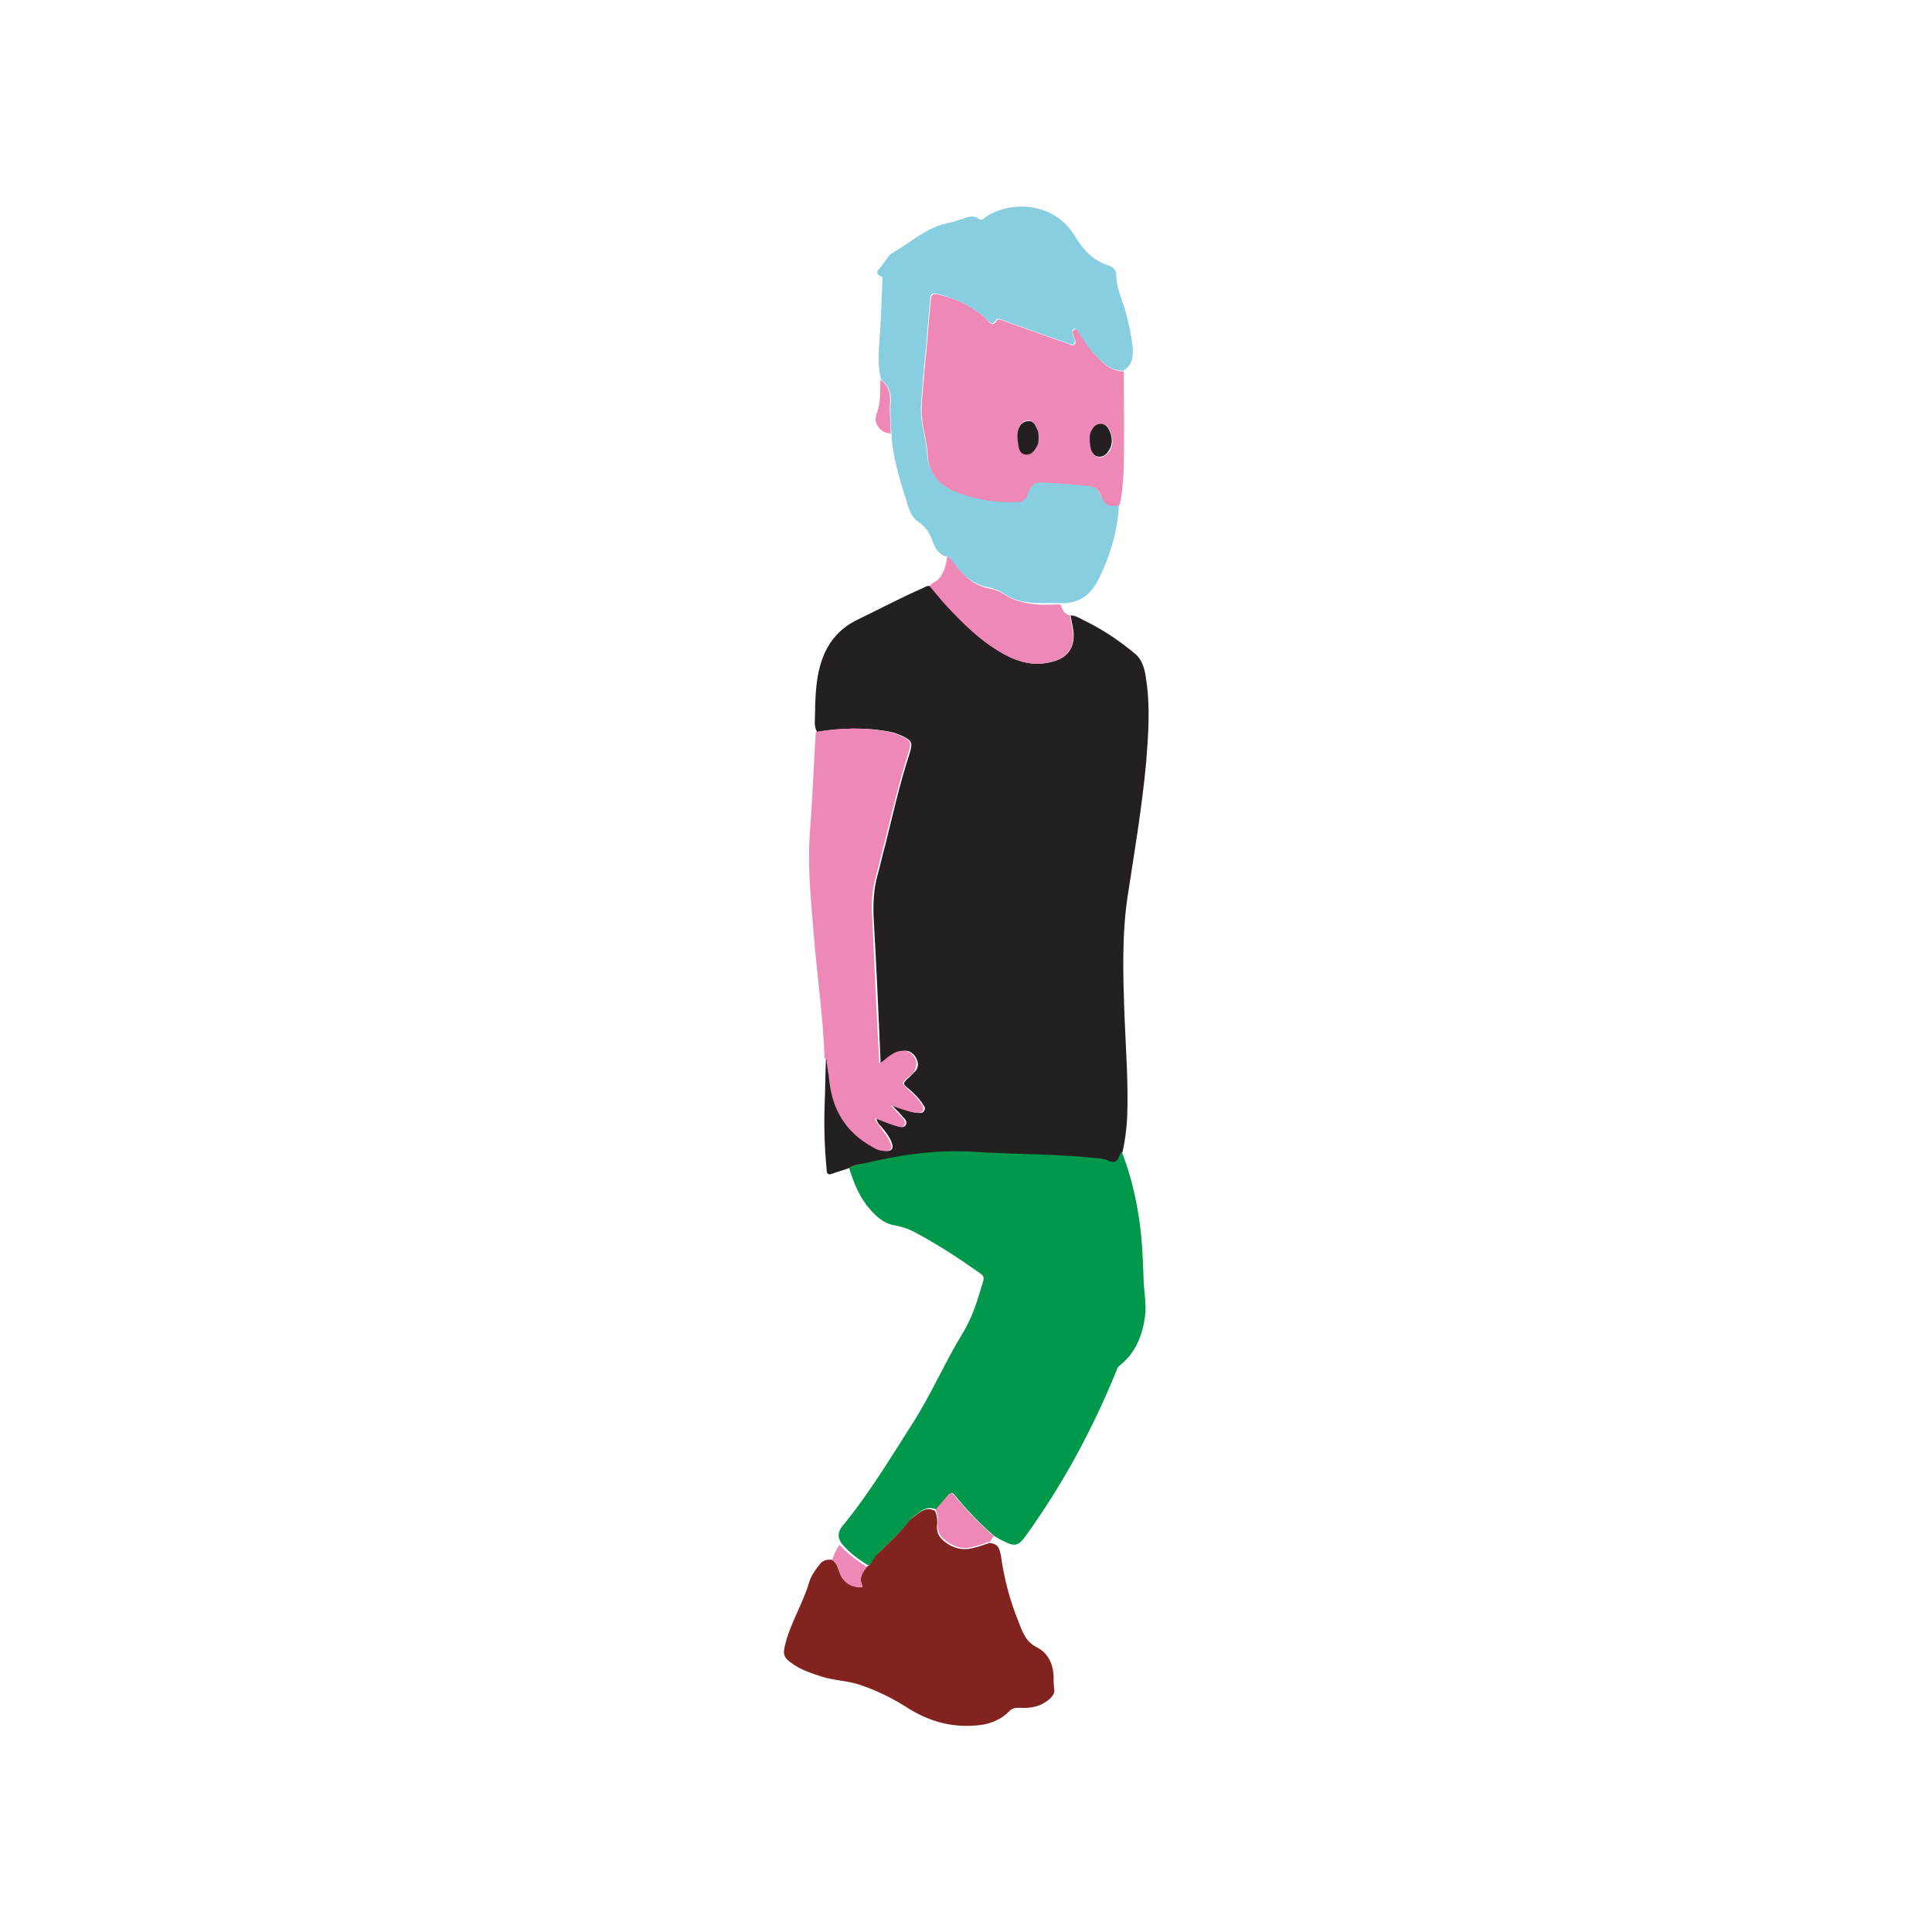 <?xml version="1.0" encoding="utf-8"?>
<!-- Generator: Adobe Illustrator 22.1.0, SVG Export Plug-In . SVG Version: 6.00 Build 0)  -->
<svg version="1.1" id="Capa_1" xmlns="http://www.w3.org/2000/svg" xmlns:xlink="http://www.w3.org/1999/xlink" x="0px" y="0px"
	 viewBox="0 0 283.5 283.5" style="enable-background:new 0 0 283.5 283.5;" xml:space="preserve">
<style type="text/css">
	.st0{fill:#241F20;}
	.st1{fill:#00984A;}
	.st2{fill:#87CEE1;}
	.st3{fill:#83231F;}
	.st4{fill:#EE88B6;}
</style>
<g>
	<path class="st0" d="M124.6,171.4c-0.8,0.3-1.6,0.5-2.4,0.8c-0.7,0.3-0.9,0-0.9-0.6c-0.3-3.1-0.4-6.2-0.3-9.3
		c0.1-2.3,0.1-4.7,0.2-7c0.4,0,0.3,0.2,0.3,0.5c0.1,1,0.3,2,0.4,2.9c0.5,4.3,2.5,7.5,6.3,9.6c0.6,0.3,1.2,0.5,1.9,0.6
		c0.8,0,1-0.4,0.8-1.1c-0.3-0.9-0.9-1.7-1.6-2.5c-0.3-0.3-0.6-0.6-0.7-1.2c1.1,0.4,2,0.8,3,1.1c0.4,0.1,1,0.4,1.3-0.1
		c0.3-0.5-0.1-0.9-0.4-1.2c-0.5-0.6-1-1.1-1.6-1.7c1.3,0.4,2.4,0.9,3.7,1.1c0.4,0,0.8,0.1,1-0.3c0.3-0.4,0-0.7-0.2-1
		c-0.5-0.8-1.2-1.5-1.9-2.1c-1.1-0.9-1.1-0.9,0-1.9c0.3-0.3,0.6-0.6,0.9-0.9c0.4-0.6,0.4-1.2,0-1.9c-0.4-0.7-1-1.1-1.8-1
		c-0.8,0.1-1.5,0.5-2.1,0.9c-0.4,0.3-0.7,0.7-1.3,0.9c0-0.2,0-0.4,0-0.6c-0.3-6.9-0.6-13.8-1-20.7c-0.1-2.2,0-4.3,0.6-6.4
		c0.4-1.4,0.7-2.9,1.1-4.3c1.1-4.4,2.1-8.9,3.5-13.2c0.6-1.9,0.5-2.1-1.2-2.9c-0.5-0.2-1-0.4-1.5-0.5c-3.6-0.7-7.2-0.6-10.8,0
		c-0.5-0.8-0.3-1.8-0.3-2.7c0-1.8,0.1-3.7,0.4-5.5c0.7-3.8,2.4-6.7,6.1-8.4c3.1-1.5,6.1-3.1,9.3-4.5c0.4-0.2,0.7-0.4,1.1-0.3
		c0.7,0.8,1.4,1.7,2.1,2.5c2.6,2.9,5.3,5.6,8.8,7.5c2.2,1.2,4.5,1.8,7,1.1c2.4-0.6,3.4-2.2,3.1-4.6c-0.1-0.7-0.3-1.5-0.4-2.2
		c0.7,0,1.3,0.4,1.9,0.7c2.7,1.3,5.1,2.9,7.4,4.8c1.3,1,1.6,2.5,1.8,4c0.6,4,0.3,8,0,11.9c-0.6,6.6-1.7,13.1-2.7,19.6
		c-0.9,5.8-0.7,11.7-0.5,17.6c0.2,5,0.6,10.1,0.4,15.1c-0.1,1.7-0.3,3.4-0.7,5.1c-0.1,0.2-0.2,0.3-0.3,0.5c-0.3,0.8-0.7,1.2-1.7,0.8
		c-0.6-0.3-1.4-0.4-2.1-0.4c-5.9-0.5-11.8-0.5-17.8-0.9c-5.2-0.3-10.3,0.5-15.4,1.6C126.4,170.8,125.4,170.9,124.6,171.4z"/>
	<path class="st1" d="M124.6,171.4c0.8-0.5,1.8-0.6,2.7-0.8c5.1-1.2,10.2-1.9,15.4-1.6c5.9,0.4,11.9,0.3,17.8,0.9
		c0.7,0.1,1.5,0.1,2.1,0.4c1,0.5,1.4,0.1,1.7-0.8c0.1-0.2,0.2-0.4,0.3-0.5c1.3,3.3,2.1,6.7,2.6,10.2c0.4,2.7,0.5,5.4,0.6,8.2
		c0,2,0.5,3.9,0.2,5.9c-0.4,2.8-1.4,5.2-3.6,7c-0.3,0.2-0.5,0.5-0.6,0.9c-3.5,8.6-7.9,16.7-13.3,24.2c-1,1.4-1.6,1.6-3.1,0.8
		c-0.5-0.2-1-0.5-1.5-0.8c-2.1-1.8-4.1-3.9-5.8-6c-0.3-0.4-0.5-0.4-0.9,0c-0.6,0.7-1.2,1.4-1.8,2.1c-0.9-0.4-1.7-0.2-2.5,0.4
		c-0.5,0.4-1,0.7-1.4,1.2c-1.3,1.7-2.9,3.1-4.4,4.6c-0.6,0.6-0.8,1.6-1.7,2c-1.5-0.9-2.8-1.9-3.9-3.2c-1-1.5-0.1-2.3,0.8-3.4
		c3.5-4.4,6.4-9.2,9.4-13.9c2.8-4.3,4.8-9,7.4-13.3c1.6-2.5,2.4-5.3,3.2-8c0.1-0.5,0-0.7-0.4-1c-3.1-2.2-6.3-4.3-9.7-6.1
		c-0.9-0.5-1.9-0.8-2.9-1c-1.5-0.2-2.6-1.2-3.6-2.3C126.2,175.8,125.3,173.7,124.6,171.4z"/>
	<path class="st2" d="M139,81.7c-1.3-0.3-1.8-1.3-2.2-2.4c-0.4-1.1-1-2-2-2.7c-0.8-0.5-1.2-1.3-1.5-2.2c-1.1-3.5-2.3-7-2.5-10.8
		c-0.1-1.5-0.2-3-0.1-4.4c0.1-1.4-0.2-2.6-1.4-3.5c-0.7-2.7-0.2-5.4-0.1-8c0.1-2.2,0.2-4.4,0.3-6.6c0-0.2,0-0.4-0.1-0.5
		c-1.3-0.5-0.4-1.1,0-1.6c0.5-0.7,1-1.6,1.6-1.9c2.6-1.5,4.8-3.6,7.8-4.3c1.1-0.2,2.1-0.6,3.1-0.9c0.6-0.2,1.1-0.2,1.7,0.2
		c0.5,0.4,0.8-0.1,1.1-0.3c3.1-2,7.4-2,10.5,0.1c1.1,0.8,2,1.8,2.7,3c1.1,1.8,2.5,3.3,4.6,4c0.7,0.2,1.3,0.6,1.3,1.4
		c0,1.9,0.8,3.5,1.3,5.2c0.5,1.8,0.9,3.6,1.1,5.4c0.1,1.4,0,2.7-1.4,3.5c-1.3,0-2.4-0.6-3.3-1.5c-1.3-1.2-2.4-2.6-3.3-4.2
		c-0.2-0.2-0.3-0.6-0.7-0.4c-0.3,0.2-0.1,0.5-0.1,0.7c0,0.1,0.1,0.3,0.1,0.4c0.1,0.3,0.4,0.7,0.1,1c-0.3,0.4-0.7,0-1.1-0.1
		c-3.1-1.1-6.2-2.2-9.3-3.3c-0.3-0.1-0.8-0.4-1-0.1c-0.7,1.1-1.1,0.2-1.5-0.1c-2.1-1.9-4.5-3-7.2-3.7c-0.5-0.1-0.9-0.1-1,0.6
		c-0.1,1.5-0.3,3.1-0.4,4.6c-0.2,2.6-0.5,5.2-0.7,7.8c-0.1,1.8-0.4,3.5-0.2,5.3c0.2,1.7,0.7,3.3,0.8,5c0.2,3.1,2,4.9,4.7,5.9
		c2.5,0.9,5.1,1.3,7.8,1.3c1.6,0,1.9-0.2,2.4-1.7c0.3-0.9,0.9-1.3,1.8-1.2c2.3,0.2,4.6,0.4,6.9,0.5c0.9,0.1,1.5,0.5,1.8,1.3
		c0.6,1.4,1.3,1.8,2.8,1.5c-0.2,3.9-1.3,7.6-3,11c-1.1,2.3-3,3.7-5.8,3.5c-1.1,0-2.2,0-3.3,0c-1.5-0.1-3-0.3-4.3-1.1
		c-0.8-0.5-1.6-1-2.6-1.2c-2.6-0.4-4.3-2.1-5.7-4.1C139.5,82,139.4,81.7,139,81.7z"/>
	<path class="st3" d="M127.2,229.9c0.8-0.4,1-1.4,1.7-2c1.5-1.5,3.1-2.9,4.4-4.6c0.4-0.5,0.9-0.8,1.4-1.2c0.8-0.6,1.5-0.9,2.5-0.4
		c0.3,0.7,0.4,1.4,0.3,2.1c-0.1,1.1,0.3,1.8,1.2,2.5c1.2,0.9,2.5,1.2,3.9,0.9c0.9-0.2,1.8-0.5,2.6-0.8c1.2,0.2,1.4,0.5,1.7,2
		c0.4,2.9,1.1,5.7,2.1,8.4c0.3,0.8,0.6,1.5,0.9,2.3c0.5,1.1,1,2,2.2,2.6c1.6,0.8,2.4,2.3,2.5,4.2c0,0.7,0,1.3,0.1,2
		c0.1,0.6-0.3,1.1-0.8,1.5c-1.3,1.1-2.8,1.3-4.4,1.2c-0.6,0-1,0.1-1.4,0.5c-1.4,1.4-3.1,2-5,2.1c-3.7,0.3-7-0.7-10.1-2.7
		c-2.2-1.4-4.5-2.5-6.9-3.3c-1.8-0.6-3.8-0.6-5.6-1.2c-1.5-0.5-3.1-1-4.4-2c-1.3-0.9-1.2-1.5-0.8-3c0.8-3,2.5-5.7,3.4-8.7
		c0.3-1.1,1-2,1.7-2.9c0.5-0.5,1.1-0.6,1.7-0.5c0.7,0.4,0.8,1.1,1.1,1.8c0.4,1.3,1.5,2.1,2.9,2.2c0.2,0,0.6,0.1,0.4-0.3
		C126,231.5,126.6,230.7,127.2,229.9z"/>
	<path class="st4" d="M164.3,74.1c-1.5,0.4-2.3,0-2.8-1.5c-0.3-0.8-0.9-1.2-1.8-1.3c-2.3-0.2-4.6-0.4-6.9-0.5
		c-0.9-0.1-1.5,0.4-1.8,1.2c-0.5,1.5-0.8,1.7-2.4,1.7c-2.7,0-5.3-0.4-7.8-1.3c-2.8-1-4.6-2.8-4.7-5.9c-0.1-1.7-0.6-3.3-0.8-5
		c-0.2-1.8,0.1-3.6,0.2-5.3c0.2-2.6,0.5-5.2,0.7-7.8c0.1-1.5,0.3-3.1,0.4-4.6c0.1-0.7,0.5-0.7,1-0.6c2.7,0.6,5.2,1.8,7.2,3.7
		c0.4,0.4,0.8,1.2,1.5,0.1c0.2-0.3,0.7,0,1,0.1c3.1,1.1,6.2,2.2,9.3,3.3c0.3,0.1,0.7,0.5,1.1,0.1c0.3-0.3,0-0.7-0.1-1
		c0-0.1-0.1-0.3-0.1-0.4c-0.1-0.3-0.2-0.6,0.1-0.7c0.4-0.2,0.5,0.1,0.7,0.4c0.9,1.5,2,3,3.3,4.2c0.9,0.9,2,1.5,3.3,1.5
		c0,4.7,0.1,9.5,0,14.2C164.8,70.5,164.7,72.3,164.3,74.1z M159.9,64.5c0,0.5,0.1,1.1,0.3,1.6c0.2,0.5,0.4,0.9,1,1
		c0.6,0.1,1-0.2,1.4-0.6c0.8-1,0.8-2.1,0.3-3.2c-0.2-0.6-0.6-1.1-1.3-1c-0.7,0-1.1,0.5-1.4,1.1C159.9,63.7,159.9,64.1,159.9,64.5z
		 M152.4,64.3c0-0.5-0.1-0.9-0.2-1.4c-0.3-0.6-0.6-1.2-1.4-1.2c-0.8,0.1-1.2,0.6-1.4,1.3c-0.2,0.7-0.1,1.3,0,2
		c0.2,0.7,0.3,1.5,1.1,1.6c0.9,0.1,1.3-0.6,1.7-1.3C152.4,65,152.4,64.7,152.4,64.3z"/>
	<path class="st4" d="M119.7,107.4c3.6-0.6,7.2-0.7,10.8,0c0.5,0.1,1,0.3,1.5,0.5c1.8,0.8,1.8,1,1.2,2.9c-1.4,4.4-2.4,8.8-3.5,13.2
		c-0.4,1.4-0.7,2.9-1.1,4.3c-0.6,2.1-0.8,4.2-0.6,6.4c0.3,6.9,0.6,13.8,1,20.7c0,0.2,0,0.4,0,0.6c0.6-0.2,0.9-0.6,1.3-0.9
		c0.7-0.5,1.3-0.9,2.1-0.9c0.8-0.1,1.4,0.4,1.8,1c0.4,0.6,0.3,1.3,0,1.9c-0.2,0.4-0.5,0.7-0.9,0.9c-1,0.9-1.1,0.9,0,1.9
		c0.7,0.6,1.4,1.3,1.9,2.1c0.2,0.3,0.4,0.6,0.2,1c-0.2,0.3-0.6,0.3-1,0.3c-1.3-0.2-2.5-0.7-3.7-1.1c0.6,0.6,1.1,1.2,1.6,1.7
		c0.3,0.3,0.7,0.8,0.4,1.2c-0.3,0.5-0.9,0.2-1.3,0.1c-1-0.3-1.9-0.7-3-1.1c0.1,0.6,0.5,0.8,0.7,1.2c0.6,0.8,1.2,1.6,1.6,2.5
		c0.3,0.7,0,1.1-0.8,1.1c-0.7,0-1.3-0.2-1.9-0.6c-3.8-2.1-5.8-5.3-6.3-9.6c-0.1-1-0.3-2-0.4-2.9c0-0.2,0-0.5-0.3-0.5
		c-0.2-5.7-1-11.4-1.5-17.1c-0.4-5.1-1-10.2-0.7-15.4C119.2,117.7,119.4,112.5,119.7,107.4z"/>
	<path class="st4" d="M139,81.7c0.4,0,0.5,0.4,0.7,0.6c1.5,2,3.1,3.7,5.7,4.1c1,0.2,1.8,0.7,2.6,1.2c1.3,0.7,2.8,1,4.3,1.1
		c1.1,0.1,2.2,0,3.3,0c0.3,0.7,0.5,1.4,1.4,1.6c0.1,0.7,0.3,1.5,0.4,2.2c0.4,2.4-0.7,4-3.1,4.6c-2.5,0.7-4.8,0.1-7-1.1
		c-3.4-1.9-6.1-4.6-8.8-7.5c-0.7-0.8-1.4-1.7-2.1-2.5c0.3-0.4,0.8-0.6,1.2-0.9C138.5,84.2,138.8,83,139,81.7z"/>
	<path class="st4" d="M145.3,226.2c-0.9,0.3-1.8,0.6-2.6,0.8c-1.4,0.4-2.7,0-3.9-0.9c-0.8-0.6-1.3-1.4-1.2-2.5
		c0.1-0.7,0-1.4-0.3-2.1c0.6-0.7,1.2-1.4,1.8-2.1c0.3-0.4,0.5-0.4,0.9,0c1.8,2.2,3.7,4.2,5.8,6C145.6,225.7,145.4,226,145.3,226.2z"
		/>
	<path class="st4" d="M127.2,229.9c-0.6,0.8-1.2,1.6-0.7,2.7c0.2,0.3-0.2,0.3-0.4,0.3c-1.4,0-2.4-0.8-2.9-2.2
		c-0.2-0.7-0.4-1.4-1.1-1.8c0.3-0.8,0.6-1.6,1.1-2.2C124.4,228,125.7,229,127.2,229.9z"/>
	<path class="st4" d="M129.2,55.7c1.2,0.9,1.5,2,1.4,3.5c-0.1,1.5,0.1,3,0.1,4.4c-1.4,0-2.6-1.4-2.1-2.8
		C129.3,59.1,129.1,57.4,129.2,55.7z"/>
	<path class="st0" d="M159.9,64.5c0-0.4,0-0.8,0.2-1.2c0.3-0.6,0.7-1.1,1.4-1.1c0.7,0,1.1,0.5,1.3,1c0.5,1.1,0.5,2.2-0.3,3.2
		c-0.3,0.4-0.8,0.7-1.4,0.6c-0.6-0.1-0.8-0.6-1-1C160,65.6,159.9,65.1,159.9,64.5z"/>
	<path class="st0" d="M152.4,64.3c0,0.4,0,0.7-0.2,1.1c-0.4,0.7-0.8,1.4-1.7,1.3c-0.9-0.1-1-0.9-1.1-1.6c-0.1-0.6-0.2-1.3,0-2
		c0.2-0.7,0.6-1.2,1.4-1.3c0.8-0.1,1.1,0.5,1.4,1.2C152.4,63.4,152.4,63.9,152.4,64.3z"/>
</g>
</svg>
